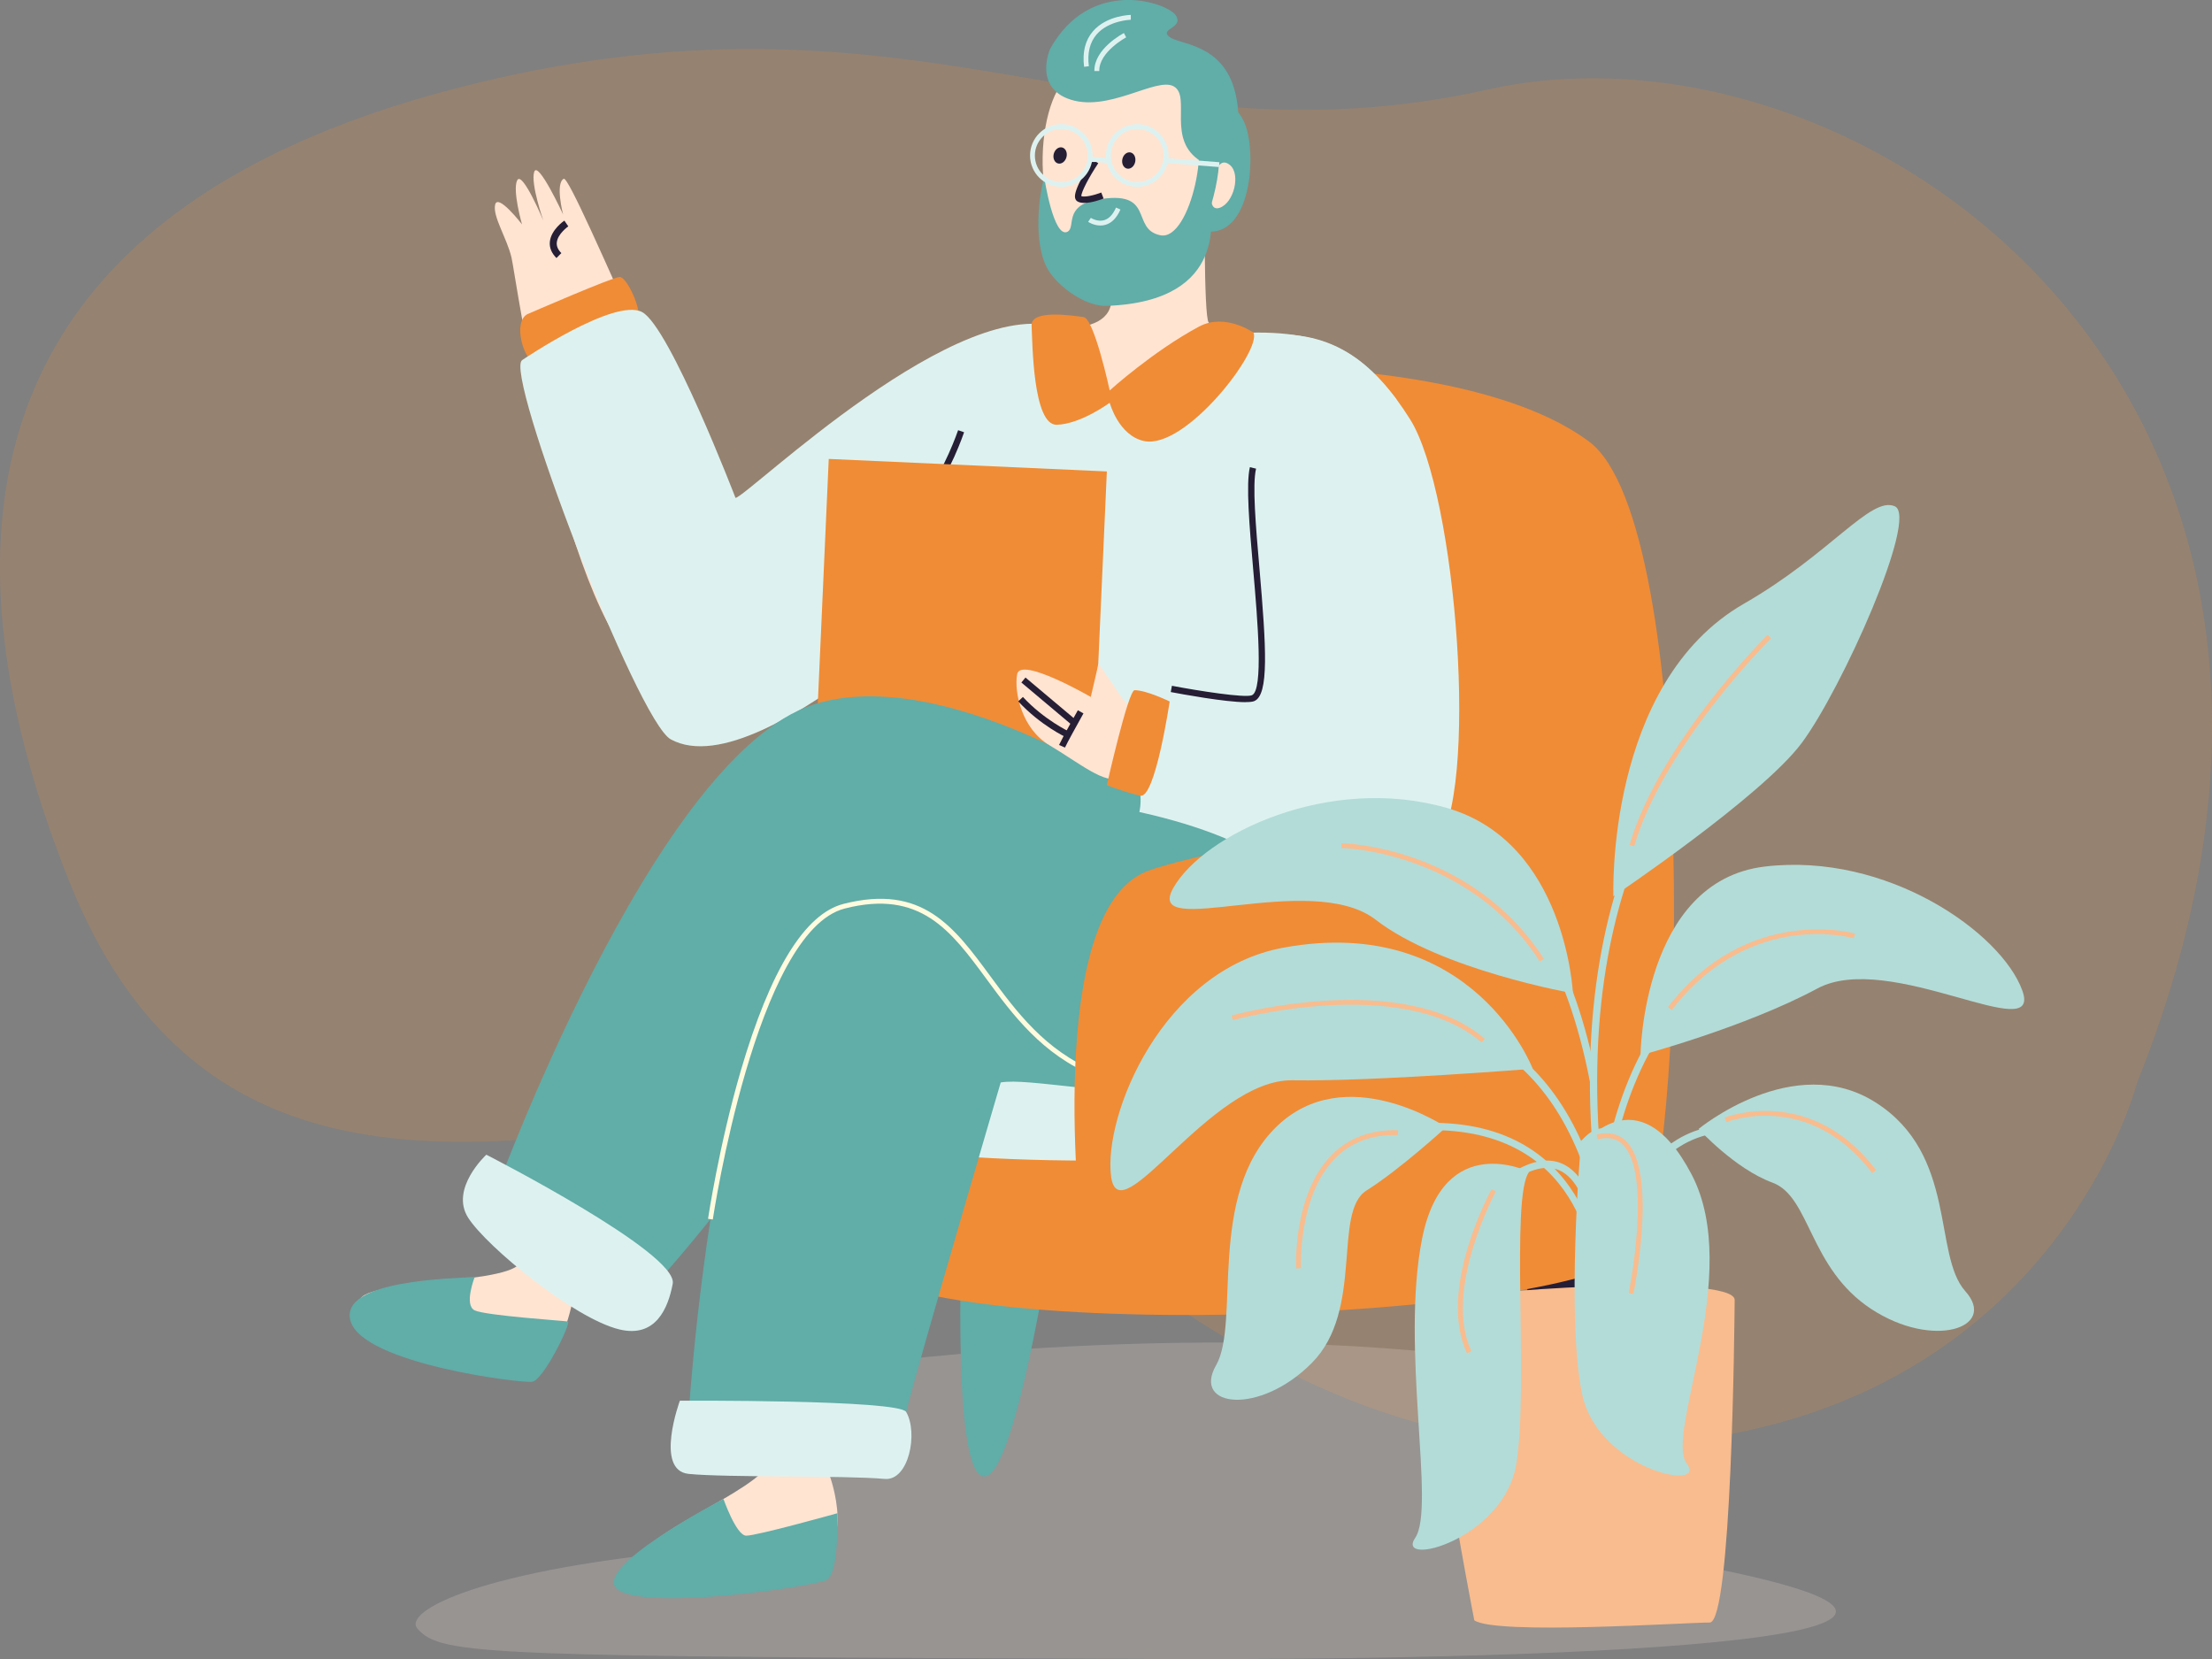<svg xmlns="http://www.w3.org/2000/svg" width="320" height="240" viewBox="0 0 320 240" fill="none"><rect x="0" y="0" width="320" height="240" fill="#808080" stroke="none"/><g clip-path="url(#clip0_252_555)"><path opacity="0.2" d="M309.175 156.588C309.175 156.588 295.261 211.25 227.037 209.149C168.772 207.356 145.708 153.834 105.007 160.94C64.296 168.045 27.475 171.407 9.949 127.334C-10.592 75.698 -2.644 30.813 65.347 12.941C133.339 -4.93 161.131 24.996 215.309 12.941C269.488 0.887 349.141 56.958 309.175 156.588Z" fill="#F08C36"></path><path opacity="0.2" d="M240.319 225.452C229.466 223.547 218.893 222.212 208.795 221.297C234.883 212.912 250.529 203.108 226.293 198.374C181.449 189.615 124.19 197.412 124.19 197.412C112.918 198.233 111.96 206.133 113.793 208.972C114.938 210.736 105.137 217.711 101.805 224.135C69.657 226.974 58.135 233.09 60.406 235.63C63.859 239.496 69.657 239.654 168.698 240C229.978 240.215 305.965 236.974 240.31 225.461L240.319 225.452Z" fill="#F7E8DE"></path><path d="M230.797 170.38C230.797 170.38 236.568 210.988 231.654 211.539C226.739 212.09 217.813 174.47 217.813 174.47L230.797 170.38Z" fill="#261E35"></path><path d="M152.987 173.554C152.987 173.554 147.198 214.162 142.293 213.593C137.388 213.023 139.277 174.609 139.277 174.609L152.996 173.554H152.987Z" fill="#61ADA8"></path><path d="M178.285 53.074C178.285 53.074 213.783 51.907 229.876 63.878C245.959 75.848 243.986 170.166 236.847 180.708C229.708 191.25 126.889 195.405 121.025 180.708C115.161 166.011 133.925 136.159 141.809 126.7C149.692 117.241 157.976 49.162 178.294 53.074H178.285Z" fill="#F08C36"></path><path d="M134.837 59.45C134.837 59.45 110.778 79.797 107.092 77.901C103.406 76.006 82.809 25.192 81.552 25.864C80.296 26.536 81.459 31.018 81.459 31.018C81.459 31.018 77.82 23.137 77.28 24.865C76.74 26.592 78.602 31.905 78.602 31.905C78.602 31.905 75.549 24.631 74.823 26.079C74.097 27.526 75.521 32.465 75.521 32.465C75.521 32.465 72.021 27.918 71.63 29.608C71.24 31.298 73.324 34.426 73.995 37.246C74.665 40.066 81.552 90.609 94.555 98.35C107.557 106.082 141.306 81.571 143.81 78.387C146.314 75.203 134.856 59.45 134.856 59.45H134.837Z" fill="#FFE4D2"></path><path d="M80.5 37.331C79.793 36.621 79.467 35.837 79.542 34.996C79.7 33.25 81.561 31.962 81.645 31.915L82.213 32.746C82.213 32.746 80.659 33.829 80.547 35.09C80.5 35.622 80.714 36.117 81.208 36.612L80.5 37.331Z" fill="#261E35"></path><path d="M76.396 45.407C76.396 45.407 88.663 40.066 89.65 40.066C90.636 40.066 92.917 44.66 92.377 46.687C91.837 48.713 80.482 54.222 77.987 53.167C75.493 52.112 74.171 46.36 76.386 45.407H76.396Z" fill="#F08C36"></path><path d="M173.882 14.108C173.882 14.108 178.517 13.529 180.193 18.17C181.868 22.811 180.872 35.397 173.473 33.287C166.073 31.177 171.918 13.604 173.882 14.099V14.108Z" fill="#61ADA8"></path><path d="M159.353 135.261C159.353 135.261 266.622 140.294 192.115 164.3C173.789 170.201 127.112 167.839 119.908 164.3C112.713 160.761 74.823 144.486 159.344 135.261H159.353Z" fill="#DDF2F0"></path><path d="M75.539 52.093C75.539 52.093 88.895 43.027 92.888 45.146C96.881 47.257 106.403 72.029 106.403 72.029C108.134 71.842 139.165 41.598 153.834 47.63C157.222 49.021 152.363 73.784 148.78 76.016C145.196 78.257 110.628 114.365 97.04 106.96C92.181 104.308 72.784 53.699 75.549 52.093H75.539Z" fill="#DDF2F0"></path><path d="M174.283 27.041C174.283 27.041 174.106 45.883 174.86 46.668C176.144 48.003 184.53 47.751 188.02 51.224C191.511 54.698 171.555 62.009 161.811 61.412C155.323 61.01 148.715 47.536 153.313 47.518C157.901 47.499 160.908 46.341 160.805 42.961C160.703 39.581 160.675 36.509 160.675 36.509C160.675 36.509 173.603 27.526 174.292 27.031L174.283 27.041Z" fill="#FFE4D2"></path><path d="M157.091 47.153C157.091 47.153 153.406 55.958 160.126 56.584C168.028 57.312 177.959 48.255 179.485 48.18C193.009 47.489 197.476 52.149 201.851 57.555C206.225 62.962 197.123 145.551 192.525 146.27C187.927 146.989 124.562 128.893 122.347 128.408C120.131 127.922 135.042 53.017 136.466 52.84C137.89 52.662 147.114 44.707 157.091 47.163V47.153Z" fill="#DDF2F0"></path><path d="M120.048 213.528C120.048 213.528 124.218 225.069 116.446 225.517C108.674 225.965 97.328 227.898 93.894 225.377C90.459 222.856 110.368 215.479 111.262 211.464C112.155 207.449 120.048 213.528 120.048 213.528Z" fill="#FFE4D2"></path><path d="M82.855 187.971C82.855 187.971 80.799 200.764 73.622 197.729C66.446 194.694 54.077 192.565 52.104 188.774C50.13 184.983 72.589 186.029 75.158 182.826C77.727 179.624 82.855 187.971 82.855 187.971Z" fill="#FFE4D2"></path><path d="M193.67 137.604C193.67 137.604 193.624 115.064 133.469 114.373C105.044 114.046 99.627 204.61 99.627 204.61C105.584 205.273 129.3 211.473 131.087 204.255C132.883 197.037 144.769 156.597 144.769 156.597C152.578 155.159 192.116 167.699 193.67 137.604Z" fill="#61ADA8"></path><path d="M161.643 112.488C161.643 112.488 164.324 99.891 169.461 99.667C174.59 99.434 186.28 102.786 188.225 100.508C190.17 98.229 176.656 49.301 181.878 48.62C192.376 47.247 198.677 52.205 204.001 60.674C210.74 71.394 214.091 115.121 207.641 122.6C201.982 129.164 161.69 118.211 161.652 112.488H161.643Z" fill="#DDF2F0"></path><path d="M180.193 101.581C177.242 101.581 170.829 100.395 169.368 100.115L169.536 99.209C173.454 99.956 180.062 100.983 181.096 100.581C182.808 99.909 181.933 89.759 181.291 82.355C180.742 76.033 180.23 70.057 180.816 67.583L181.71 67.798C181.151 70.132 181.663 76.033 182.203 82.271C183.18 93.616 183.618 100.572 181.431 101.431C181.179 101.534 180.742 101.571 180.183 101.571L180.193 101.581Z" fill="#261E35"></path><path d="M134.707 71.749L134.009 71.152C136.568 68.154 138.588 62.29 138.607 62.234L139.472 62.533C139.389 62.776 137.378 68.621 134.707 71.749Z" fill="#261E35"></path><path d="M119.891 66.389L117.722 114.867L157.955 116.679L160.124 68.201L119.891 66.389Z" fill="#F08C36"></path><path d="M164.975 115.111C164.975 115.111 136.736 95.876 117.731 101.908C94.443 109.304 71.24 173.666 71.24 173.666C83.851 183.742 89.547 191.613 94.453 186.197C115.097 163.395 139.287 123.375 141.818 126.69C144.35 130.005 165.804 126.606 164.985 115.102L164.975 115.111Z" fill="#61ADA8"></path><path d="M162.35 101.031C162.35 101.031 158.888 95.821 158.879 96.064C158.869 96.307 157.799 100.826 157.799 100.826C157.799 100.826 147.598 94.906 147.142 97.549C146.686 100.191 147.84 105.457 151.833 107.82C155.826 110.173 160.182 113.758 161.848 112.386C163.514 111.013 166.725 105.345 162.36 101.041L162.35 101.031Z" fill="#FFE4D2"></path><path d="M172.626 10.971C172.626 10.971 158.544 6.004 153.797 11.821C149.05 17.638 149.274 37.648 159.865 38.843C175.139 40.562 180.305 18.105 172.626 10.98V10.971Z" fill="#FFE4D2"></path><path d="M154.28 22.733C154.448 22.095 154.173 21.469 153.666 21.335C153.159 21.201 152.612 21.609 152.444 22.248C152.276 22.886 152.551 23.512 153.058 23.646C153.565 23.78 154.112 23.372 154.28 22.733Z" fill="#261E35"></path><path d="M164.224 23.419C164.361 22.773 164.055 22.162 163.543 22.052C163.03 21.943 162.503 22.378 162.367 23.024C162.23 23.67 162.535 24.282 163.048 24.391C163.561 24.5 164.088 24.065 164.224 23.419Z" fill="#261E35"></path><path d="M151.898 7.115C151.898 7.115 149.599 12.353 154.42 14.248C160.163 16.508 167.311 11.008 169.833 12.512C172.356 14.006 168.679 20.234 173.752 23.352C177.214 25.481 180.314 20.028 178.703 13.417C176.944 6.218 170.625 6.508 169.154 5.322C167.683 4.136 171.304 4.061 170.094 2.222C168.893 0.382 157.752 -3.483 151.889 7.115H151.898Z" fill="#61ADA8"></path><path d="M175.781 25.211C175.781 25.211 176.349 22.559 177.931 23.875C179.513 25.192 178.508 29.347 176.451 30.057C174.394 30.767 175.381 26.247 175.781 25.211Z" fill="#FFE4D2"></path><path d="M154.42 33.53C155.686 32.904 153.815 29.786 158.664 28.899C167.264 27.32 163.467 33.156 167.869 34.034C172.272 34.912 175.52 19.328 172.03 16.433C170.513 15.182 179.513 15.117 175.194 29.711C174.915 30.663 178.126 43.596 160.126 44.249C156.756 44.371 152.549 41.047 151.349 38.535C149.236 34.109 150.641 26.648 151.079 25.733C151.079 25.733 152.41 34.52 154.429 33.53H154.42Z" fill="#61ADA8"></path><path d="M156.85 29.356C156.468 29.356 156.114 29.291 155.863 29.132C155.742 29.057 155.584 28.908 155.528 28.628C155.277 27.461 157.436 24.09 158.106 23.091L158.879 23.614C157.492 25.696 156.403 27.816 156.431 28.376C156.915 28.563 158.264 28.254 159.316 27.853L159.651 28.721C159.316 28.852 157.948 29.356 156.85 29.356Z" fill="#261E35"></path><path d="M159.186 32.625C158.218 32.625 157.455 32.121 157.417 32.093L157.808 31.514C157.808 31.514 158.748 32.14 159.735 31.85C160.433 31.645 161.01 31.028 161.448 30.029L162.09 30.309C161.559 31.514 160.833 32.261 159.93 32.522C159.679 32.597 159.428 32.625 159.195 32.625H159.186Z" fill="#DDF2F0"></path><path d="M68.68 184.722C68.68 184.722 67.07 188.811 68.68 189.568C70.29 190.324 81.589 191.071 82.148 191.174C82.706 191.277 78.648 199.662 76.982 199.895C75.316 200.128 52.643 197.29 50.735 191.174C48.827 185.058 66.102 184.955 68.68 184.722Z" fill="#61ADA8"></path><path d="M104.663 216.853C104.663 216.853 106.496 222.1 107.93 222.156C109.363 222.212 121.156 218.907 121.156 218.907C121.156 218.907 121.398 227.684 119.592 228.571C117.786 229.458 94.415 232.978 89.557 230.084C84.698 227.189 104.663 216.853 104.663 216.853Z" fill="#61ADA8"></path><path d="M153.536 27.032C151.042 27.032 149.013 24.997 149.013 22.494C149.013 19.992 151.042 17.956 153.536 17.956C156.031 17.956 158.06 19.992 158.06 22.494C158.06 24.997 156.031 27.032 153.536 27.032ZM153.536 18.666C151.433 18.666 149.711 20.384 149.711 22.503C149.711 24.623 151.423 26.341 153.536 26.341C155.649 26.341 157.361 24.623 157.361 22.503C157.361 20.384 155.649 18.666 153.536 18.666Z" fill="#DDF2F0"></path><path d="M164.519 27.032C162.025 27.032 159.996 24.997 159.996 22.494C159.996 19.992 162.025 17.956 164.519 17.956C167.013 17.956 169.042 19.992 169.042 22.494C169.042 24.997 167.013 27.032 164.519 27.032ZM164.519 18.666C162.416 18.666 160.694 20.384 160.694 22.503C160.694 24.623 162.406 26.341 164.519 26.341C166.632 26.341 168.344 24.623 168.344 22.503C168.344 20.384 166.632 18.666 164.519 18.666Z" fill="#DDF2F0"></path><path d="M160.452 23.688C159.121 23.352 157.687 23.436 157.669 23.436L157.622 22.736C157.687 22.736 159.186 22.643 160.619 23.016L160.442 23.698L160.452 23.688Z" fill="#DDF2F0"></path><path d="M168.73 22.876L168.676 23.574L176.351 24.164L176.404 23.466L168.73 22.876Z" fill="#DDF2F0"></path><path d="M181.328 48.116C181.328 48.116 177.251 45.222 173.473 47.239C166.808 50.805 160.535 56.483 160.535 56.483C160.535 56.483 158.301 46.09 156.756 45.875C155.211 45.66 149.106 44.699 149.236 47.108C149.366 49.517 149.403 61.562 152.894 61.45C156.384 61.338 160.535 58.266 160.535 58.266C160.535 58.266 161.81 63.009 165.496 63.803C171.499 65.092 182.594 50.647 181.328 48.116Z" fill="#F08C36"></path><path d="M169.21 101.488C169.21 101.488 167.116 115.578 164.966 115.111C162.816 114.645 160.117 113.589 160.117 113.589C160.117 113.589 163.216 99.845 164.138 99.845C165.859 99.845 169.21 101.479 169.21 101.479V101.488Z" fill="#F08C36"></path><path d="M156.831 9.665C156.561 7.545 156.998 5.817 158.115 4.52C160.088 2.241 163.448 2.157 163.588 2.157V2.858C163.588 2.858 160.396 2.942 158.637 4.986C157.659 6.126 157.278 7.666 157.52 9.58L156.831 9.665Z" fill="#DDF2F0"></path><path d="M158.32 10.28C158.255 7.077 162.415 4.874 162.592 4.78L162.918 5.406C162.918 5.406 158.972 7.507 159.027 10.271H158.329L158.32 10.28Z" fill="#DDF2F0"></path><path d="M103.117 176.42L102.429 176.317C102.447 176.215 104.011 165.691 107.166 154.897C111.438 140.312 116.436 132.189 122.03 130.76C133.432 127.847 137.983 134.038 143.261 141.209C146.974 146.26 151.181 151.984 158.534 155L158.274 155.644C150.744 152.554 146.472 146.746 142.702 141.62C137.574 134.654 133.153 128.631 122.207 131.432C109.409 134.71 103.183 175.991 103.117 176.411V176.42Z" fill="#FFFBDE"></path><path d="M156.449 178.475C156.449 178.475 150.874 131.863 165.952 126.027C172.747 123.394 218.009 113.711 223.175 121.125C228.34 128.538 229.83 175.748 223.175 178.484C216.52 181.22 156.449 178.484 156.449 178.484V178.475Z" fill="#F08C36"></path><path d="M70.356 167.046C70.356 167.046 98.166 181.257 97.319 185.721C96.668 189.166 94.918 193.602 89.603 192.322C83.07 190.744 70.43 180.389 67.731 176.169C65.032 171.948 70.356 167.046 70.356 167.046Z" fill="#DDF2F0"></path><path d="M98.362 202.631C98.362 202.631 130.044 202.463 131.087 204.256C132.855 207.281 131.478 214.256 127.987 213.948C122.151 213.416 104.97 213.771 99.618 213.22C94.648 212.706 98.352 202.64 98.352 202.64L98.362 202.631Z" fill="#DDF2F0"></path><path d="M154.067 108.146L153.21 107.773C153.546 106.998 155.826 102.917 155.928 102.749L156.738 103.207C155.928 104.663 154.318 107.558 154.067 108.146Z" fill="#261E35"></path><path d="M155.137 104.944C153.462 103.534 147.756 98.735 147.756 98.735L148.352 98.016C148.352 98.016 154.058 102.815 155.733 104.225L155.137 104.944Z" fill="#261E35"></path><path d="M154.318 106.708C154.16 106.633 150.511 104.934 147.3 101.46L147.98 100.825C151.061 104.149 154.672 105.839 154.709 105.858L154.318 106.708Z" fill="#261E35"></path><path d="M233.403 129.66C233.403 129.66 232.231 98.847 252.307 87.324C264.788 80.153 270.633 71.712 274.114 73.243C277.595 74.765 266.445 99.706 260.646 107.484C254.857 115.252 233.403 129.669 233.403 129.669V129.66Z" fill="#B3DCD8"></path><path d="M213.281 234.407C213.281 234.407 204.644 190.288 207.855 188.467C211.066 186.646 250.985 184.116 250.948 188.065C250.911 192.006 250.52 234.762 247.328 234.725C244.135 234.697 216.455 236.573 213.281 234.407Z" fill="#F9BC8E"></path><path d="M237.322 152.668C237.322 152.668 237.574 127.494 255.276 125.365C272.979 123.236 289.509 134.917 292.553 143.274C295.596 151.631 273.361 137.382 262.909 143.003C252.456 148.625 237.313 152.668 237.313 152.668H237.322Z" fill="#B3DCD8"></path><path d="M221.732 154.601C221.732 154.601 213.095 132.088 185.675 137.093C168.14 140.296 159.614 161.333 160.731 170.157C161.848 178.981 175.092 156.095 186.95 156.282C198.808 156.468 221.732 154.61 221.732 154.61V154.601Z" fill="#B3DCD8"></path><path d="M227.549 143.694C227.549 143.694 226.544 121.919 209.427 116.915C192.311 111.919 174.096 120.724 169.731 128.465C165.366 136.206 189.621 125.794 199.022 133.059C208.422 140.324 227.549 143.694 227.549 143.694Z" fill="#B3DCD8"></path><path d="M231.002 185.974C230.965 185.582 227.801 146.691 255.565 135.402L255.956 136.383C228.899 147.382 232.008 185.498 232.045 185.881L231.002 185.974Z" fill="#B3DCD8"></path><path d="M245.727 163.321C245.727 163.321 259.493 151.939 271.351 159.493C283.208 167.047 279.597 181.52 284.316 186.796C289.035 192.071 279.643 195.255 270.671 189.345C261.689 183.434 261.894 173.098 256.421 171.09C250.958 169.083 245.727 163.321 245.727 163.321Z" fill="#B3DCD8"></path><path d="M209.204 163.069C209.204 163.069 194.619 153.199 184.586 163.069C174.553 172.929 179.458 191.352 175.93 197.496C172.403 203.64 182.25 204.798 189.807 197.141C197.365 189.485 192.758 175.329 197.691 172.22C202.624 169.11 209.195 163.069 209.195 163.069H209.204Z" fill="#B3DCD8"></path><path d="M232.911 186.395L231.877 186.236C233.758 173.817 238.207 166.216 245.122 163.649C250.362 161.697 257.11 162.734 264.621 166.637C270.252 169.569 274.403 173.117 274.44 173.154L273.761 173.957C273.603 173.817 257.52 160.156 245.485 164.638C238.96 167.066 234.735 174.387 232.92 186.404L232.911 186.395Z" fill="#B3DCD8"></path><path d="M230.881 171.306C227.931 145.628 232.985 128.438 237.75 118.54C242.934 107.774 248.742 103.161 248.984 102.975L249.627 103.806C249.394 103.992 226.339 122.63 231.924 171.185L230.881 171.306Z" fill="#B3DCD8"></path><path d="M230.016 156.533C226.544 138.662 220.14 130.902 215.375 127.541C210.265 123.927 205.9 124.487 205.854 124.497L205.705 123.451C206.458 123.348 224.208 121.182 231.04 156.328L230.006 156.533H230.016Z" fill="#B3DCD8"></path><path d="M230.872 174.787C228.08 163.041 222.589 154.88 214.566 150.538C201.591 143.516 186.234 148.969 186.075 149.025L185.722 148.035C185.88 147.979 201.665 142.367 215.059 149.604C223.37 154.095 229.029 162.48 231.896 174.535L230.872 174.778V174.787Z" fill="#B3DCD8"></path><path d="M230.704 185.34C230.686 184.453 229.913 163.64 207.398 163.49C200.25 163.443 194.945 165.386 191.622 169.261C186.615 175.087 187.843 183.388 187.862 183.472L186.829 183.631C186.773 183.267 185.517 174.76 190.831 168.57C194.368 164.452 199.925 162.351 207.417 162.435C230.956 162.584 231.756 185.088 231.756 185.312L230.704 185.34Z" fill="#B3DCD8"></path><path d="M221.22 169.53C221.22 169.53 208.86 163.386 205.723 179.213C202.587 195.04 207.706 218.103 204.737 222.464C201.768 226.825 217.488 222.763 219.34 211.875C221.192 200.988 218.456 172.994 221.22 169.53Z" fill="#B3DCD8"></path><path d="M212.574 188.635C212.546 188.047 211.904 174.078 218.531 169.783C221.63 167.775 224.292 167.365 226.451 168.569C232.203 171.772 232.064 185.358 232.054 185.937L231.003 185.918C231.003 185.787 231.142 172.379 225.939 169.484C224.143 168.485 221.844 168.887 219.098 170.67C212.983 174.638 213.616 188.449 213.626 188.589L212.574 188.645V188.635Z" fill="#B3DCD8"></path><path d="M228.694 165.899C228.694 165.899 236.866 154.871 244.731 169.932C252.195 184.228 240.821 207.478 243.995 211.689C247.16 215.901 231.272 212.595 228.908 201.81C226.544 191.026 228.657 165.348 228.694 165.899Z" fill="#B3DCD8"></path><path d="M237.08 181.903C236.848 177.374 235.526 165.376 232.268 164.339C231.384 164.059 230.323 164.694 229.113 166.235L228.294 165.581C229.802 163.667 231.254 162.92 232.594 163.34C237.127 164.787 238.048 180.11 238.141 181.856L237.089 181.912L237.08 181.903Z" fill="#B3DCD8"></path><path d="M222.747 139.082C212.453 123.087 194.229 122.676 194.052 122.676V121.976C194.247 121.976 212.834 122.386 223.333 138.699L222.747 139.082Z" fill="#F9BC8E"></path><path d="M236.41 122.423L235.74 122.227C240.03 107.484 255.555 91.983 255.714 91.834L256.207 92.329C256.049 92.488 240.654 107.857 236.41 122.423Z" fill="#F9BC8E"></path><path d="M241.846 146.122L241.296 145.693C252.782 130.715 268.214 135.02 268.362 135.057L268.167 135.73C268.167 135.73 264.351 134.637 259.241 135.394C254.532 136.084 247.691 138.503 241.846 146.122Z" fill="#F9BC8E"></path><path d="M214.342 150.801C202.736 140.875 178.592 147.514 178.35 147.58L178.164 146.907C178.406 146.842 202.903 140.1 214.798 150.269L214.342 150.801Z" fill="#F9BC8E"></path><path d="M187.509 183.49C187.49 183.061 187.053 172.827 192.6 167.131C195.048 164.619 198.324 163.396 202.261 163.508L202.242 164.208C198.464 164.096 195.401 165.254 193.093 167.626C187.751 173.107 188.197 183.359 188.197 183.462L187.499 183.499L187.509 183.49Z" fill="#F9BC8E"></path><path d="M212.229 195.787C207.92 186.599 215.468 172.602 215.794 172.014L216.408 172.35C216.334 172.49 208.702 186.627 212.862 195.488L212.229 195.787Z" fill="#F9BC8E"></path><path d="M236.299 187.196L235.619 187.056C235.656 186.879 239.109 169.735 234.707 165.534C233.795 164.665 232.631 164.432 231.133 164.824L230.956 164.142C232.678 163.694 234.102 163.993 235.182 165.029C239.863 169.493 236.438 186.478 236.289 187.196H236.299Z" fill="#F9BC8E"></path><path d="M270.839 169.699C261.689 157.635 249.878 162.285 249.757 162.332L249.497 161.678C249.618 161.631 261.922 156.785 271.397 169.269L270.839 169.699Z" fill="#F9BC8E"></path></g><defs><clipPath id="clip0_252_555"><rect width="320" height="240" fill="white"></rect></clipPath></defs></svg>